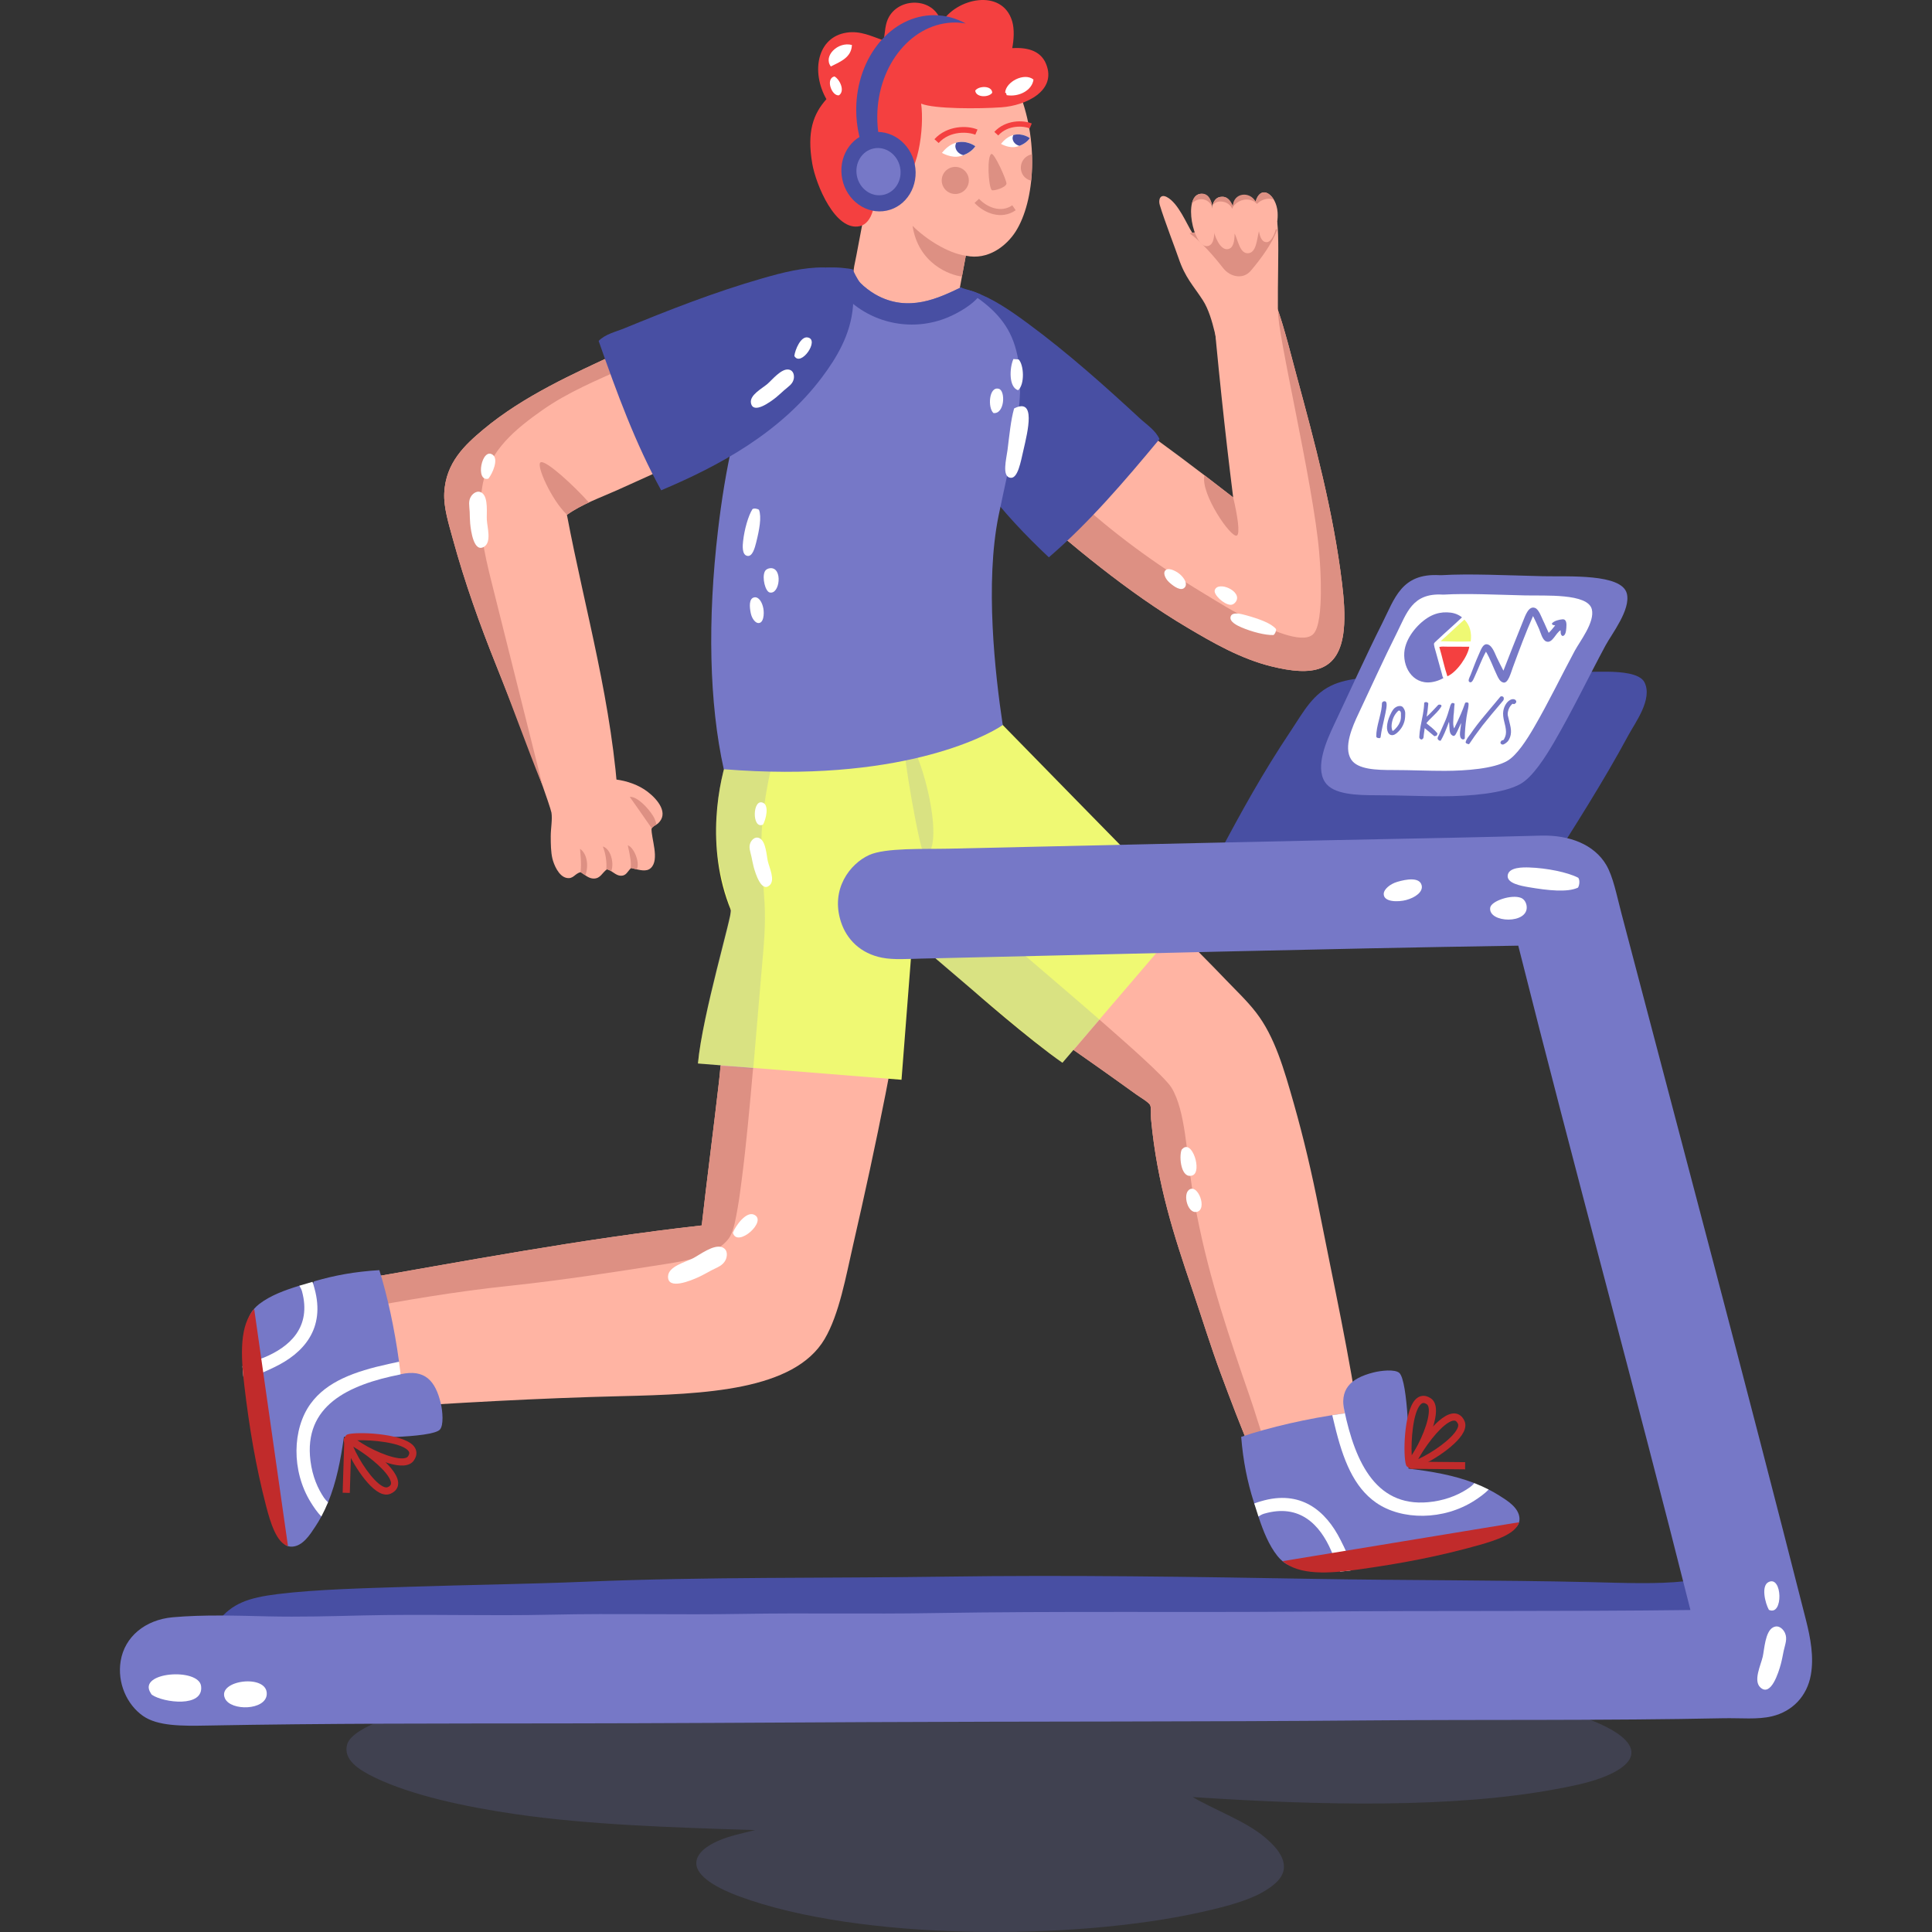 <?xml version="1.0" encoding="UTF-8"?>
<!-- Generator: Adobe Illustrator 25.2.3, SVG Export Plug-In . SVG Version: 6.00 Build 0)  -->
<svg xmlns="http://www.w3.org/2000/svg" xmlns:xlink="http://www.w3.org/1999/xlink" version="1.1" id="Capa_1" x="0px" y="0px" viewBox="0 0 512 512" style="enable-background:new 0 0 512 512;" xml:space="preserve" width="512" height="512">
<rect x="0" y="0" width="512" height="512" fill="#333333" stroke="none"/>
<g>
	<path style="opacity:0.2;fill-rule:evenodd;clip-rule:evenodd;fill:#7678C7;" d="M215.69,446.926   c-24.598-0.491-48.054-1.09-71.221,0.864c-10.139,0.852-20.366,2.446-30.03,4.529c-4.121,0.893-8.689,1.877-13.248,3.58   c-3.683,1.385-8.447,3.755-9.189,6.378c-1.148,4.06,3.128,6.759,7.247,8.751c9.802,4.758,24.065,7.804,37.343,9.736   c19.695,2.856,41.251,3.516,63.53,4.234c-3.29,0.823-6.756,1.499-9.817,2.849c-2.675,1.184-5.694,3.105-5.779,5.824   c-0.122,3.777,6.156,6.965,11.37,8.887c31.996,11.809,88.648,11.767,122.581,4.145c6.076-1.365,11.948-2.906,15.96-5.154   c2.562-1.443,5.512-3.513,5.798-6.327c0.336-3.337-2.699-6.353-5.079-8.349c-5.141-4.303-12.859-7.018-19.09-10.637   c34.531,2.3,69.208,2.899,96.046-2.059c3.994-0.736,8.391-1.565,12.488-3.102c3.639-1.373,7.596-3.605,7.745-6.428   c0.202-3.956-6.44-7.167-11.364-9.049c-5.687-2.175-11.632-3.789-17.329-5.24c-12.585-3.205-25.606-5.634-38.374-7.93   c-13.363-2.398-27.213-4.553-40.863-6.332c-14.292-1.87-28.783-3.106-44.335-4.116c-13.641-0.88-30.577-0.909-43.731-0.249   c-6.149,0.313-12.699,0.62-19.01,1.72c-5.225,0.913-12.883,2.908-13.07,6.093C204.039,443.498,212.055,445.196,215.69,446.926z"/>
	<g>
		<g>
			<g>
				<g>
					<g>
						<path style="fill-rule:evenodd;clip-rule:evenodd;fill:#FFB4A3;" d="M185.966,324.751        c-32.64,3.676-62.846,9.506-93.646,14.805c2.186,11.126,4.003,22.663,6.26,33.707c21.945-1.466,44.148-2.742,66.032-3.266        c22.203-0.528,45.846-1.48,53.924-15.146c3.897-6.597,5.656-16.694,7.571-25.033c6.079-26.48,11.575-53.076,15.707-81.06        c0,0,10.73,7.797,15.454,10.949c14.827,9.887,29.041,19.639,43.842,30.321c1.146,0.828,3.439,2.135,3.719,2.897        c0.32,0.853,0.102,2.348,0.218,3.688c1.613,17.306,6.158,31.041,10.935,45.132c2.608,7.681,4.857,15.057,7.523,22.229        c2.639,7.1,5.265,14.091,8.358,21.288c9.637-1.963,18.897-4.274,28.673-6.119c-2.924-20.126-7.149-39.144-10.979-58.614        c-1.893-9.608-4.092-18.969-6.674-28.048c-2.599-9.142-5.065-17.766-10.006-24.153c-2.368-3.075-5.328-5.858-8.065-8.718        c-8.02-8.387-16.831-16.906-25.296-24.739c-11.588-10.73-39.679-41.349-39.679-41.349s-62.184-4.185-62.597-3.972        c-0.369,0.185-3.106,7.359-4.017,9.861c-2.701,7.394,0.373,40.879,0.467,41.781c0.151,1.336-1.946,34.986-3.142,45.372        C189.01,299.918,187.308,312.816,185.966,324.751z"/>
						<g>
							<path style="fill:#DD9083;" d="M185.966,324.751c1.342-11.936,3.044-24.833,4.581-38.19c0.124-1.087,0.271-2.583,0.413-4.12         l8.624,0.562c-0.884,10.133-1.848,20.591-2.955,29.129c-0.329,2.564-0.68,5.415-1.155,8.066         c-0.489,2.719-0.929,5.489-1.942,7.372c-0.769,1.438-2.697,3.046-4.359,3.959c-3.097,1.702-7.683,2.653-12.388,3.391         c-14.258,2.233-27.313,4.303-42.029,5.862c-14.041,1.489-27.677,3.819-41.011,6.339c-0.462-2.533-0.938-5.058-1.426-7.565         C123.12,334.258,153.326,328.427,185.966,324.751z"/>
							<path style="fill:#DD9083;" d="M294.795,273.219c2.528,2.243,13.903,12.112,15.694,15.074         c3.679,6.081,3.959,17.456,5.394,26.351c3.044,18.978,7.993,33.957,13.436,50.021c1.195,3.528,2.493,7.023,3.946,11.775         c0.382,1.252,1.777,5.032,2.119,8.087c-1.173,0.249-2.351,0.494-3.524,0.734c-3.092-7.197-5.718-14.187-8.358-21.288         c-2.666-7.171-4.914-14.547-7.523-22.229c-4.777-14.091-9.322-27.826-10.935-45.132c-0.116-1.34,0.102-2.835-0.218-3.688         c-0.28-0.762-2.573-2.069-3.719-2.897c-5.594-4.033-11.104-7.943-16.596-11.775l6.865-8.037         C292.676,271.343,293.831,272.357,294.795,273.219z"/>
						</g>
					</g>
					<g>
						<path style="fill-rule:evenodd;clip-rule:evenodd;fill:#FFFFFF;" d="M313.346,304.479c2.573-2.671,5.292,6.025,2.702,6.998        c-3.035,1.141-3.657-4.822-2.928-6.725C313.168,304.632,313.257,304.573,313.346,304.479z"/>
						<path style="fill-rule:evenodd;clip-rule:evenodd;fill:#FFFFFF;" d="M315.075,315.331c2.364-1.861,5.061,5.337,1.995,5.85        C314.746,321.573,313.444,316.611,315.075,315.331z"/>
					</g>
					<g>
						<path style="fill-rule:evenodd;clip-rule:evenodd;fill:#FFFFFF;" d="M194.226,326.703c1.142,4.128,9.428-3.242,5.527-4.831        C197.714,321.041,194.964,324.757,194.226,326.703z"/>
						<path style="fill-rule:evenodd;clip-rule:evenodd;fill:#FFFFFF;" d="M192.285,333.91c0.4-0.811,0.778-2.695-0.915-3.373        c-2.208-0.89-5.985,2.041-7.705,2.916c-2.088,1.064-6.505,2.132-6.625,4.772c-0.169,3.766,6.127,1.134,8.256,0.139        c1.129-0.529,2.186-1.158,3.124-1.652C190.019,335.863,191.516,335.475,192.285,333.91z"/>
					</g>
				</g>
				<g>
					<g>
						<path style="fill:#EFF973;" d="M193.689,241.19c-6.883-16.86-3.168-34.387-0.467-41.781c0.911-2.502,3.648-9.676,4.017-9.861        c0.413-0.213,62.001-4.052,62.001-4.052s51.809,53.001,55.861,56.947l-33.547,39.196        c-9.038-6.297-23.883-19.338-23.883-19.338l-15.857-13.543l-2.902,37.392l-53.95-4.319        C186.166,268.715,194.146,242.305,193.689,241.19z"/>
						<g style="opacity:0.18;">
							<path style="fill:#7678C7;" d="M193.689,241.19c-0.093-0.902-0.609-2.018-0.92-3.059c-0.907-3.063-1.786-6.268-2.342-9.643         c-1.653-10.02,0.093-21.685,2.795-29.079c0.911-2.502,2.422-6.854,3.906-9.264c0.169-0.277-0.258-0.412,0.111-0.596         c0.413-0.213,1.435,0.025,1.631,0.047c2.968,0.327,6.074,0.407,9.238,0.471c-2.808,8.488-5.736,20.027-6.274,30.792         c-0.298,6.012,0.417,12.199,0.782,18.474c0.351,5.995-0.267,11.998-0.755,17.523c-0.698,7.98-1.444,17.216-2.253,26.462         l-14.645-1.485C186.166,268.715,193.818,242.388,193.689,241.19z"/>
							<path style="fill:#7678C7;" d="M241.818,248.76c2.457-14.945,2.106-12.77,3.368-18.419         c2.257,2.418,32.489,27.919,46.192,39.875l-9.824,11.423C272.517,275.337,241.951,248.856,241.818,248.76z"/>
							<path style="fill-rule:evenodd;clip-rule:evenodd;fill:#7678C7;" d="M245.137,226.783         c-1.182,0.405-6.198-28.877-5.585-30.597C243.094,194.269,251.269,224.657,245.137,226.783z"/>
						</g>
					</g>
					<g>
						<path style="fill-rule:evenodd;clip-rule:evenodd;fill:#FFFFFF;" d="M202.206,218.529c-3.044,1.396-2.804-7.267,0.107-5.73        C203.833,213.598,202.997,217.111,202.206,218.529z"/>
						<path style="fill-rule:evenodd;clip-rule:evenodd;fill:#FFFFFF;" d="M198.874,223.318c0.284-0.647,1.217-1.82,2.475-1.15        c1.644,0.874,1.795,4.605,2.137,6.074c0.413,1.785,1.995,4.961,0.48,6.362c-2.169,1.996-3.763-3.093-4.235-4.864        c-0.253-0.943-0.409-1.89-0.587-2.698C198.852,225.657,198.327,224.567,198.874,223.318z"/>
					</g>
				</g>
				<g>
					<path style="fill-rule:evenodd;clip-rule:evenodd;fill:#7678C7;" d="M373.268,389.199c6.169,0.741,12.049,1.75,17.46,3.843       c0.429,0.166,0.626,1.999,1.049,2.179c0.846,0.36,1.91-0.912,2.731-0.491c0.937,0.48,1.857,1.002,2.759,1.571       c2.124,1.337,5.181,3.166,5.408,5.984c0.031,0.396-0.006,0.771-0.104,1.129c-0.83,3.039-5.803,2.144-10.284,3.416       c-10.53,2.976-20.537,4.884-31.836,6.465c-8.24,1.155-16.091,4.202-20.568,0.441c-0.489-0.411-0.941-0.872-1.352-1.388       c-2.285-2.874-3.746-6.565-5.04-10.468c-0.202-0.609,1.533-1.635,1.337-2.252c-0.149-0.469-2.23-0.528-2.379-1       c-0.074-0.236-0.149-0.472-0.223-0.709c-1.666-5.291-2.773-10.613-3.301-17.137c7.394-2.512,17.484-4.868,27.446-6.235       c-1.542-6.312,1.426-9.243,7.554-10.816c2.102-0.539,5.723-0.913,6.887,0.092C373.166,365.857,373.588,385.21,373.268,389.199z       "/>
					<g>
						<path style="fill:#C12B2B;" d="M378.107,370.039c0.342,0.11,0.702,0.285,1.053,0.516c0.786,0.529,1.244,1.404,1.364,2.615        c0.453,4.452-3.981,13.1-6.345,15.451c-0.231,0.232-0.56,0.326-0.875,0.253c-0.316-0.068-0.573-0.296-0.68-0.598        c-0.822-2.272-0.653-14.105,2.466-17.378C375.934,370.009,377.009,369.707,378.107,370.039L378.107,370.039 M374.121,385.662        c2.208-3.276,4.816-9.322,4.519-12.303c-0.062-0.621-0.235-1.03-0.524-1.221c-0.204-0.134-0.395-0.229-0.569-0.282l0,0        c-0.302-0.096-0.64-0.117-1.088,0.35C374.437,374.333,373.895,381.852,374.121,385.662"/>
						<path style="fill:#C12B2B;" d="M386.171,374.691c0.831,0.261,1.484,0.886,1.924,1.865c0.391,0.862,0.311,1.847-0.227,2.939        c-1.986,4.014-10.317,8.982-13.578,9.728c-0.32,0.077-0.649-0.017-0.88-0.247c-0.222-0.229-0.324-0.561-0.262-0.88        c0.48-2.187,5.687-10.351,9.851-12.785C384.19,374.618,385.252,374.407,386.171,374.691L386.171,374.691 M375.841,386.676        c3.603-1.614,8.998-5.336,10.331-8.021c0.275-0.558,0.351-0.994,0.204-1.316c-0.213-0.46-0.471-0.743-0.755-0.834        c-0.387-0.119-0.964,0.034-1.662,0.44C381.057,378.645,377.449,383.754,375.841,386.676"/>
						<polygon style="fill:#C12B2B;" points="388.277,387.488 374.09,387.357 374.072,389.247 388.264,389.388       "/>
					</g>
					<path style="fill:#FFFFFF;" d="M364.684,398.225c6.767,4.714,17.902,4.76,26.171-0.621c1.066-0.696,2.551-1.698,3.652-2.874       c-1.231-0.63-2.493-1.186-3.781-1.684c-0.378,0.405-0.755,0.785-1.177,1.085c-2.359,1.682-5.576,3.195-9.686,3.801       c-14.943,2.217-20.688-10.147-23.647-24.339c-0.116-0.548-0.169-1.121-0.227-1.694c0.031,0.811,0.147,1.685,0.382,2.648       c-1.102,0.151-2.208,0.321-3.31,0.493c0.222,0.957,0.453,1.873,0.64,2.645C355.895,386.786,358.703,394.058,364.684,398.225z"/>
					<path style="fill:#FFFFFF;" d="M355.264,408.121c-3.901-7.781-10.557-13.408-21.083-10.276       c-0.555,0.164-1.186,0.343-1.791,0.59c0.365,1.156,0.724,2.312,1.102,3.446c0.484-0.288,0.969-0.582,1.48-0.732       c9.482-2.78,14.84,2.957,17.822,9.834c0.8,1.848,1.373,4.301,2.355,5.516c0.902-0.081,1.817-0.183,2.746-0.297       C358.436,414.211,356.175,409.931,355.264,408.121z"/>
					<path style="fill:#C12B2B;" d="M339.895,413.721c4.474,3.766,12.095,3.331,20.337,2.176       c11.299-1.581,21.306-3.489,31.836-6.465c4.483-1.27,9.66-2.986,10.491-6.022L339.895,413.721z"/>
				</g>
				<g>
					<path style="fill-rule:evenodd;clip-rule:evenodd;fill:#7678C7;" d="M91.151,380.764c-0.874,6.155-2.006,12.008-4.214,17.373       c-0.259,0.63-1.483,0.362-1.773,0.978c-0.297,0.631,0.338,2.145,0.005,2.761c-0.501,0.928-1.044,1.838-1.634,2.73       c-1.382,2.089-3.275,5.111-6.096,5.274c-0.397,0.022-0.773-0.023-1.129-0.13c-3.017-0.9-2.026-7.586-3.202-12.095       c-2.75-10.588-4.435-20.635-5.776-31.965c-0.978-8.267-3.845-14.448,0.012-18.84c0.421-0.479,0.89-0.919,1.413-1.317       c2.927-2.223,6.645-3.599,10.576-4.807c0.437-0.134,2.151,1.907,2.412,2.286c1.31,1.899,0.687-3.204,1.582-3.466       c5.323-1.553,10.664-2.549,17.2-2.943c2.09,6.624,4.012,15.378,5.221,24.262c0.073,0.536-1.166,1.467-1.098,2.004       c0.072,0.571,1.45,0.747,1.516,1.318c6.345-1.41,9.215,1.617,10.66,7.781c0.489,2.114,0.778,5.741-0.249,6.885       C114.496,381.161,95.132,381.165,91.151,380.764z"/>
					<g>
						<path style="fill:#C12B2B;" d="M110.204,386.012c-0.115,0.343-0.302,0.692-0.538,1.041c-0.542,0.772-1.426,1.216-2.644,1.315        c-4.461,0.349-13.006-4.27-15.312-6.684c-0.222-0.236-0.311-0.566-0.235-0.879c0.08-0.314,0.311-0.568,0.618-0.671        c2.284-0.769,14.116-0.351,17.32,2.839C110.284,383.844,110.564,384.919,110.204,386.012L110.204,386.012 M94.675,381.69        c3.226,2.274,9.215,5.021,12.201,4.789c0.618-0.055,1.035-0.216,1.231-0.505c0.138-0.2,0.24-0.389,0.293-0.556l0,0        c0.098-0.306,0.133-0.641-0.324-1.096C105.992,382.248,98.487,381.55,94.675,381.69"/>
						<path style="fill:#C12B2B;" d="M105.379,393.974c-0.276,0.825-0.915,1.463-1.902,1.884c-0.871,0.373-1.857,0.277-2.933-0.286        c-3.972-2.071-8.762-10.516-9.437-13.789c-0.071-0.313,0.035-0.643,0.271-0.872c0.227-0.224,0.56-0.314,0.884-0.24        c2.177,0.517,10.215,5.907,12.565,10.122C105.494,391.996,105.685,393.062,105.379,393.974L105.379,393.974 M93.622,383.386        c1.537,3.645,5.146,9.12,7.789,10.506c0.555,0.283,0.995,0.367,1.315,0.227c0.471-0.202,0.76-0.448,0.853-0.739        c0.129-0.381-0.013-0.955-0.404-1.669C101.535,388.776,96.51,385.058,93.622,383.386"/>
						
							<rect x="84.717" y="387.739" transform="matrix(0.031 -1 1 0.031 -299.559 468.281)" style="fill:#C12B2B;" width="14.19" height="1.896"/>
					</g>
					<path style="fill:#FFFFFF;" d="M85.873,396.931c-1.631-2.391-3.075-5.644-3.595-9.767       c-1.842-14.619,9.986-20.189,23.797-22.916l0.091-0.06c-0.129-1.109-0.276-2.215-0.422-3.321c-0.96,0.2-1.88,0.41-2.657,0.58       c-9.144,1.997-16.471,4.651-20.768,10.543c-4.861,6.66-5.15,17.791,0.058,26.174c0.671,1.081,1.644,2.587,2.795,3.713       c0.653-1.217,1.235-2.467,1.759-3.742C86.535,397.75,86.162,397.358,85.873,396.931z"/>
					<path style="fill:#FFFFFF;" d="M72.627,362.358c7.865-3.74,13.636-10.27,10.73-20.862c-0.151-0.559-0.315-1.191-0.551-1.797       c-1.164,0.339-2.328,0.675-3.474,1.025c0.28,0.489,0.564,0.978,0.702,1.49c2.577,9.539-3.275,14.78-10.215,17.61       c-1.862,0.759-4.328,1.28-5.568,2.233c0.062,0.902,0.147,1.823,0.236,2.751C66.473,365.399,70.796,363.226,72.627,362.358z"/>
					<path style="fill:#C12B2B;" d="M67.362,346.866c-3.861,4.392-3.595,12.018-2.617,20.287c1.342,11.33,3.026,21.377,5.776,31.965       c1.173,4.51,2.777,9.724,5.794,10.616L67.362,346.866z"/>
				</g>
			</g>
			<g>
				<g>
					<g>
						<g>
							<g>
								<g>
									<path style="fill:#FFB4A3;" d="M321.922,88.083c-0.715-2.947-1.639-6.153-3.15-8.506c-2.51-3.893-4.674-5.915-6.461-11.227           c-0.698-2.091-3.75-9.967-4.954-14.007c-0.418-1.372,0.062-3.054,1.862-2.126c3.075,1.597,5.31,7.287,6.727,9.439           c3.293-0.237,5.834,0.311,8.136,1.125c2.413,1.384,6.389-5.524,14.401-3.942c0.875,7.944-0.809,25.865,1.204,39.103           c0.764,5.006-10.926,1.621-16.347,0.469C322.912,94.779,322.646,91.032,321.922,88.083"/>
									<path style="fill:#DD9083;" d="M338.477,60.801c0,0-1.089,4.004-7.02,10.969c-1.969,2.314-5.394,1.737-7.327-0.738           c-2.351-3.016-5.687-6.9-8.882-9.215c0,0,5.812-1.206,12.406-1.391C333.976,60.251,334.923,60.166,338.477,60.801z"/>
								</g>
								<g>
									<g>
										<path style="fill-rule:evenodd;clip-rule:evenodd;fill:#FFB4A3;" d="M327.187,61.869c0.964,2.028,1.426,5.359,3.564,5.241            c2.182-0.118,2.31-3.555,2.879-5.84c0.227,1.18,0.618,2.86,1.991,2.908c1.804,0.074,3.168-4.447,2.955-7.867            c-0.28-4.657-4.412-7.733-5.839-2.873c-1.582-2.468-5.812-1.876-5.994,1.179c-1-1.458-1.529-2.73-3.39-2.425            c-4.474,0.74-1.809,14.093,1.871,13.845C326.898,65.922,327.165,63.872,327.187,61.869"/>
										<path style="fill:#DD9083;" d="M323.352,52.193c1.862-0.306,2.675,0.788,3.39,2.425c0.102-3.595,4.528-4.007,5.994-1.182            c0.173-0.57,0.373-1.021,0.609-1.388c0.027-0.041,0.053-0.092,0.094-0.132c0.089-0.126,0.178-0.233,0.271-0.334            c0.067-0.058,0.116-0.112,0.178-0.16c1.169-0.981,2.693-0.193,3.684,1.494c-0.538-0.19-1.089-0.291-1.648-0.23            c-1.182,0.125-2.084,0.635-2.817,1.352c-0.187-0.204-0.386-0.395-0.626-0.549c-1.72-1.089-3.972-0.639-5.323,0.814            c-0.293,0.307-0.489,0.661-0.617,1.041c-0.702-1.782-3.075-2.379-4.39-1.636c-0.351,0.202-0.622,0.445-0.827,0.712            C321.673,53.223,322.317,52.367,323.352,52.193z"/>
									</g>
									<g>
										<path style="fill-rule:evenodd;clip-rule:evenodd;fill:#FFB4A3;" d="M317.994,51.387c1.724-0.288,3.15,1.5,3.235,3.359            c-0.111,0.845,0.489,6.16,0.582,6.826c-0.071,1.827-0.422,3.55-1.951,3.66C316.181,65.483,313.506,52.123,317.994,51.387z            "/>
										<path style="fill:#DD9083;" d="M317.994,51.384c2.835-0.554,3.208,3.005,3.235,3.361            c-1.124-2.421-3.883-2.452-5.363-0.806C316.19,52.571,316.87,51.607,317.994,51.384z"/>
									</g>
								</g>
							</g>
							<g>
								<path style="fill-rule:evenodd;clip-rule:evenodd;fill:#FFB4A3;" d="M337.042,77.905          c-5.341-0.095-10.499,0.079-15.951-0.152c1.6,18.244,3.479,36.276,5.714,54.069c-18.244-14.231-38.479-28.958-59.886-41.679          c-0.724,8.009-1.911,16.844-3.159,26.006c-0.396,2.903-1.831,6.445-1.497,8.765c0.275,1.915,5.576,5.445,7.989,7.552          c13.85,12.065,28.272,24.298,44.468,33.888c6.669,3.953,14.05,8.226,22.208,10.24c10.726,2.646,17.995,1.702,19.173-9.61          c0.413-3.946,0.04-8.418-0.449-12.449c-2.306-18.95-7.282-37.439-12.014-54.887          C341.552,91.926,339.788,84.375,337.042,77.905z"/>
								<g>
									<path style="fill:#DD9083;" d="M327.796,141.916c-1.475,0.902-9.802-11.237-8.589-15.947           c2.568,1.957,5.105,3.909,7.598,5.853c-0.009-0.023-0.009-0.047-0.013-0.071           C327.929,136.516,328.689,141.371,327.796,141.916z"/>
									<path style="fill:#DD9083;" d="M355.65,154.535c0.489,4.031,0.862,8.503,0.449,12.449           c-1.178,11.311-8.447,12.256-19.173,9.61c-8.158-2.014-15.538-6.286-22.208-10.24           c-16.196-9.59-30.618-21.823-44.468-33.888c-2.413-2.107-7.714-5.637-7.989-7.552c-0.333-2.32,1.102-5.863,1.497-8.765           c0.151-1.1,0.293-2.192,0.444-3.277c6.785,6.422,13.325,12.691,20.332,18.942c10.735,9.58,20.91,17.266,34.555,25.494           c3.71,2.234,7.709,4.843,13.174,7.405c3.617,1.699,12.619,6.095,15.64,3.447c1.786-1.554,2.093-7.153,2.137-10.974           c0.049-4.16-0.2-7.859-0.453-10.903c-1.56-18.25-11.335-58.767-10.873-63.987c1.848,5.391,3.292,11.317,4.919,17.352           C348.368,117.096,353.345,135.586,355.65,154.535z"/>
								</g>
							</g>
						</g>
						<g>
							<path style="fill-rule:evenodd;clip-rule:evenodd;fill:#FFFFFF;" d="M338.166,166.713c-1.302-1.582-4.559-2.712-7.834-3.633         c-1.395-0.395-3.674-0.991-4.163,0.223c-0.591,1.455,1.884,2.546,2.768,2.933c2.813,1.223,6.447,2.135,8.527,2.054         C337.891,168.063,338.215,167.27,338.166,166.713z"/>
							<path style="fill-rule:evenodd;clip-rule:evenodd;fill:#FFFFFF;" d="M327.534,159.434c1.799-2.767-4.816-5.633-5.616-3.015         c-0.346,1.135,2.333,3.718,4.115,3.858C326.662,160.32,327.222,159.911,327.534,159.434z"/>
							<path style="fill-rule:evenodd;clip-rule:evenodd;fill:#FFFFFF;" d="M313.995,155.642c0.737-0.909-0.067-2.406-1.36-3.503         c-1.04-0.88-3.43-2.093-4.012-0.639c-0.267,0.642,0.218,1.924,1.271,2.865C311.129,155.468,313.044,156.813,313.995,155.642z         "/>
						</g>
					</g>
					<path style="fill-rule:evenodd;clip-rule:evenodd;fill:#484FA3;" d="M277.955,147.698       c10.668-9.177,20.057-20.166,29.321-31.325c-1.022-2.326-3.346-3.789-5.239-5.535c-9.162-8.457-18.937-17.24-29.717-25.182       c-4.505-3.32-9.095-6.504-14.289-8.37c-5.55-1.999-9.22,1.664-10.722,6.928c-2.088,7.339-0.644,14.564,1.129,20.553       C253.628,122.335,265.732,136.19,277.955,147.698z"/>
				</g>
				<g>
					<g>
						<g>
							<g>
								<path style="fill-rule:evenodd;clip-rule:evenodd;fill:#FFB4A3;" d="M163.186,206.57c-0.555-3.294-1.08-6.612-1.586-9.943          c-7.136,1.362-15.076-1.925-22.154-0.339c1.195,2.979,6.438,17.592,6.691,19.063c0.293,1.762-0.186,4.153-0.186,6.294          c0,2.045,0.04,4.195,0.431,5.85c0.369,1.56,1.648,4.768,3.803,5.171c1.791,0.344,2.115-1.171,3.692-1.53          c1.271,0.824,2.208,1.707,3.501,1.693c1.786-0.032,2.164-1.536,3.493-2.47c1.4,0.368,2.266,1.703,3.679,1.723          c1.417,0.018,1.728-1.125,2.697-2.056c2.271,0.549,4.044,1.123,5.239,0c2.377-2.234,0.067-7.846,0.178-10.442          c0.431-0.729,1.204-0.917,1.684-1.336c2.955-2.667,0.045-6.293-2.706-8.412C169.273,208.008,166.118,206.932,163.186,206.57          z"/>
								<g>
									<path style="fill:#DD9083;" d="M173.072,216.226c0.333,0.522,0.724,1.438,0.893,2.295           c-0.426,0.254-0.915,0.488-1.244,0.991c-1.866-2.718-5.825-8.328-5.825-8.328           C168.78,211.022,171.61,213.909,173.072,216.226z"/>
									<path style="fill:#DD9083;" d="M166.376,224.023c1.484,0.407,3.31,4.391,2.377,6.388c-0.493-0.118-1.008-0.247-1.542-0.378           c-0.035,0.031-0.062,0.068-0.098,0.104C167.345,228.907,167.074,227.157,166.376,224.023z"/>
									<path style="fill:#DD9083;" d="M161.986,230.879c-0.364-0.21-0.746-0.383-1.164-0.497           c-0.067,0.036-0.107,0.083-0.155,0.127c0.218-2.238-0.267-4.653-0.915-6.179           C161.79,224.896,162.83,228.596,161.986,230.879z"/>
									<path style="fill:#DD9083;" d="M155.143,231.985c-0.404-0.275-0.831-0.578-1.284-0.874c0.28-2.428-0.071-5.003-0.142-6.17           C155.534,226.194,156.072,229.26,155.143,231.985z"/>
								</g>
							</g>
							<g>
								<path style="fill-rule:evenodd;clip-rule:evenodd;fill:#FFB4A3;" d="M218.949,75.241c-0.209-0.084-0.249,0.055-0.293,0.209          c-19.23,4.417-37.306,9.967-54.617,17.982c-12.001,5.554-25.318,11.502-35.964,20.398          c-4.861,4.067-9.949,8.766-10.344,16.789c-0.191,3.88,1.164,8.121,2.288,12.245c3.159,11.57,7.202,22.793,11.348,33.128          c4.408,10.998,8.407,21.2,12.81,32.084c1.426,3.52,2.706,7.133,4.977,10.131c3.839-0.894,11.139-2.764,14.818-3.889          c-1.569-27.72-8.927-52.449-13.73-77.882c4.026-2.865,8.713-4.487,13.228-6.504c13.17-5.897,26.704-12.096,39.545-18.755          c2.488-8.538,6.483-16.506,9.793-24.1c1.133-2.607,2.053-5.381,3.368-7.667C217.038,77.904,218.358,77.005,218.949,75.241z"/>
								<g>
									<path style="fill:#DD9083;" d="M143.791,208.223c-4.408-10.885-8.016-21.233-12.423-32.231           c-4.146-10.335-8.189-21.558-11.348-33.128c-1.124-4.123-2.479-8.364-2.288-12.245c0.395-8.023,5.483-12.722,10.344-16.789           c10.646-8.896,23.963-14.844,35.964-20.398c13.525-6.262,27.526-11.009,42.171-14.895           c-0.511,0.294-1.009,0.547-1.351,0.738c-1.604,0.894-3.897,1.869-5.612,2.651c-11.943,5.46-22.532,10.543-33.844,15.605           c-7.198,3.217-15.001,6.436-21.772,11.226c-6.585,4.663-14.121,10.506-15.783,19.982           c-1.622,9.199,0.573,18.133,2.524,25.948C132.305,162.448,143.791,208.223,143.791,208.223z"/>
									<path style="fill:#DD9083;" d="M143.253,122.526c1.364-0.74,9.006,6.34,12.801,10.633           c-2.008,0.934-3.968,1.966-5.785,3.256C146.146,132.543,141.987,123.205,143.253,122.526z"/>
								</g>
							</g>
						</g>
					</g>
					<g>
						<path style="fill-rule:evenodd;clip-rule:evenodd;fill:#FFFFFF;" d="M129.43,126.844c-3.608,0.964-1.715-8.515,1.195-6.28        C132.149,121.728,130.568,125.433,129.43,126.844z"/>
						<path style="fill-rule:evenodd;clip-rule:evenodd;fill:#FFFFFF;" d="M124.871,131.486c0.431-0.661,1.68-1.771,2.937-0.801        c1.64,1.27,1.102,5.403,1.208,7.081c0.12,2.041,1.262,5.831-0.671,7.086c-2.755,1.787-3.555-4.107-3.746-6.145        c-0.098-1.085-0.093-2.154-0.129-3.078C124.396,134.052,124.027,132.752,124.871,131.486z"/>
					</g>
				</g>
				<g>
					<g>
						<g>
							<path style="fill-rule:evenodd;clip-rule:evenodd;fill:#FFB4A3;" d="M255.952,67.765l-2.035,10.954         c-6.625,7.49-20.208,5.19-25.433-0.687c-3.399-3.821-2.337-6.106-1.52-10.414c1.107-5.829,2.182-11.82,3.457-17.415         c-1.991-0.492-4.914-2.518-5.763-5.656c-0.635-2.385,0.582-5.19,3.141-5.562c-1.444-12.121,1.866-22.26,13.845-26.375         c11.29-3.879,23.567,0.413,28.006,10.772c5.821,13.579,4.634,29.94-0.498,37.987         C266.789,65.079,261.906,69.052,255.952,67.765"/>
							<g>
								<path style="fill-rule:evenodd;clip-rule:evenodd;fill:#DD9083;" d="M241.836,59.84c3.528,3.552,9.429,7.283,14.116,7.925          l-1.026,5.52C251.811,72.936,243.369,69.936,241.836,59.84"/>
								<g>
									<g>
										<path style="fill-rule:evenodd;clip-rule:evenodd;fill:#FFFFFF;" d="M249.625,40.515c4.23-5.274,8.842-1.771,8.842-1.771            s-1.031,1.904-4.097,2.663C252.087,41.971,249.625,40.515,249.625,40.515"/>
										<path style="fill-rule:evenodd;clip-rule:evenodd;fill:#484FA3;" d="M258.467,38.745c0,0-2.231-1.714-5.07-0.936            c-0.062,0.231-0.227,0.689-0.222,0.944c0.044,1.134,0.92,2.065,2.11,2.369C257.641,40.256,258.467,38.745,258.467,38.745"/>
									</g>
									<g>
										<path style="fill-rule:evenodd;clip-rule:evenodd;fill:#FFFFFF;" d="M265.27,38.123c3.648-4.541,7.634-1.528,7.634-1.528            s-0.884,1.641-3.532,2.297C267.398,39.385,265.27,38.123,265.27,38.123"/>
										<path style="fill-rule:evenodd;clip-rule:evenodd;fill:#484FA3;" d="M272.903,36.595c0,0-1.924-1.479-4.372-0.807            c-0.053,0.198-0.195,0.598-0.191,0.811c0.027,0.979,0.795,1.789,1.818,2.051            C272.188,37.898,272.903,36.595,272.903,36.595"/>
									</g>
									<path style="fill:#DD9083;" d="M256.059,45.704c1.173,1.597,0.822,3.851-0.791,5.024c-1.6,1.156-3.839,0.811-5.012-0.797           c-1.169-1.599-0.818-3.851,0.786-5.014C252.651,43.751,254.89,44.096,256.059,45.704"/>
									<path style="fill:#DD9083;" d="M271.215,46.548c-1.16-1.605-0.809-3.847,0.8-5.027c0.48-0.345,0.92-0.538,1.462-0.612           c0.085,2.402,0.018,4.741-0.218,6.974C272.463,47.691,271.735,47.257,271.215,46.548z"/>
									<path style="fill-rule:evenodd;clip-rule:evenodd;fill:#F44040;" d="M247.635,36.89l1.111,1.006           c3.106-3.405,7.967-2.926,9.713-2.195l0.591-1.373C256.317,33.176,250.985,33.221,247.635,36.89z"/>
									<path style="fill-rule:evenodd;clip-rule:evenodd;fill:#F44040;" d="M263.506,34.952l1.031,0.944           c2.67-2.921,6.851-2.511,8.34-1.876l0.551-1.292C271.064,31.74,266.43,31.771,263.506,34.952z"/>
									<g>
										<path style="fill-rule:evenodd;clip-rule:evenodd;fill:#DD9083;" d="M262.742,40.797c0.804-0.273,4.07,7.042,3.981,7.876            c-0.12,1.054-3.59,2.061-3.91,1.688C261.889,49.303,261.529,41.21,262.742,40.797"/>
										<path style="fill:#DD9083;" d="M269.167,55.72c-3.768,2.621-8.296,0.825-10.899-1.936l1.177-1.099            c2.142,2.278,5.816,3.791,8.824,1.725L269.167,55.72z"/>
									</g>
								</g>
							</g>
						</g>
						<g>
							<g>
								<path style="fill-rule:evenodd;clip-rule:evenodd;fill:#F44040;" d="M234.189,10.726c-3.288-1.136-6.163-2.625-9.784-2.086          c-7.82,1.154-9.544,10.337-5.398,17.642c-3.466,3.9-5.225,8.562-3.741,17.136c0.977,5.574,6.136,18.02,12.619,16.511          c3.368-0.783,4.412-6.277,3.746-10.294c-0.262-1.576-2.586-2.403-3.235-5.265c-0.751-3.272-0.058-8.013,4.71-7.198          c4.314,0.743-0.791,13.695,5.057,11.69c5.19-1.778,6.843-15.123,5.945-21.399c3.43,1.447,15.387,1.389,21.292,0.975          c6.478-0.451,14.698-4.372,11.837-11.455c-1.271-3.144-4.292-4.516-8.98-4.222c0.422-2.179,0.618-5.027-0.035-7.181          c-2.679-8.788-14.916-6.106-18.755,0.528c-1.546-6.646-10.739-7.093-13.854-1.677          C234.536,6.303,234.589,8.285,234.189,10.726z"/>
								<g>
									<path style="fill-rule:evenodd;clip-rule:evenodd;fill:#FFFFFF;" d="M220.184,17.617c2.59-1.306,5.443-2.393,5.585-5.695           C222.09,10.93,218.078,14.852,220.184,17.617z"/>
									<path style="fill-rule:evenodd;clip-rule:evenodd;fill:#FFFFFF;" d="M221.135,20.256c-2.422,0.534-0.764,5.24,1.191,5.008           C224.05,24.098,222.503,20.973,221.135,20.256z"/>
									<path style="fill-rule:evenodd;clip-rule:evenodd;fill:#FFFFFF;" d="M266.372,24.576c0.333-0.024,0.307,0.388,0.409,0.645           c3.261,0.548,6.754-1.29,7.105-4.139C271.442,19.108,266.496,21.704,266.372,24.576z"/>
									<path style="fill-rule:evenodd;clip-rule:evenodd;fill:#FFFFFF;" d="M258.449,24.009c0.164,1.882,3.608,1.877,4.505,0.57           C262.884,22.591,259.329,22.723,258.449,24.009z"/>
								</g>
							</g>
							<g>
								<path style="fill-rule:evenodd;clip-rule:evenodd;fill:#484FA3;" d="M233.149,41.825c0.471,0.002,0.924,0.046,1.382,0.077          c-1.333-3.351-2.075-7.116-2.044-11.099c0.115-13.81,9.406-24.929,20.75-24.835c0.911,0.008,1.808,0.112,2.688,0.26          c-2.524-1.381-5.319-2.176-8.269-2.201c-11.344-0.094-20.635,11.026-20.75,24.832c-0.04,4.847,1.062,9.367,2.99,13.21          C230.959,41.914,232.047,41.815,233.149,41.825z"/>
								<g>
									<path style="fill-rule:evenodd;clip-rule:evenodd;fill:#484FA3;" d="M242.418,43.509           c1.178,5.711-2.168,11.228-7.469,12.323c-5.305,1.096-10.562-2.645-11.739-8.354c-1.182-5.712,2.164-11.229,7.465-12.325           C235.98,34.057,241.236,37.797,242.418,43.509z"/>
									<path style="fill-rule:evenodd;clip-rule:evenodd;fill:#7678C7;" d="M238.526,44.313c0.697,3.396-1.284,6.678-4.443,7.33           c-3.155,0.652-6.283-1.573-6.985-4.97c-0.697-3.397,1.284-6.68,4.443-7.331C234.696,38.69,237.824,40.916,238.526,44.313z"/>
								</g>
							</g>
						</g>
					</g>
					<g>
						<g>
							<path style="fill-rule:evenodd;clip-rule:evenodd;fill:#7678C7;" d="M254.61,76.186c-5.523,2.611-13.881,6.923-22.727,1.783         c-1.337-0.778-2.879-1.954-3.866-2.98c-1.004-1.034-1.408-2.69-2.826-3.061c-22.216,5.912-31.201,36.94-34.906,68.518         c-2.808,23.839-2.364,45.889,1.524,63.402c45.815,3.689,69.342-8.531,73.927-11.706c-2.048-13.6-4.732-37.641-1.102-55.484         c3.488-17.151,8.798-35.047,3.457-47.345C265.661,83.728,260.853,79.665,254.61,76.186z"/>
						</g>
						<path style="fill:#484FA3;" d="M251.194,84.103c-8.998,3.763-19.444,1.864-26.5-4.785c-1.964-1.853-5.021-5.174-5.834-8.384        c2.608-0.215,5.843,0.139,7.127,0.453c0.129,0.36,1.288,2.838,2.031,3.601c0.986,1.026,2.528,2.203,3.866,2.98        c8.847,5.14,17.204,0.828,22.727-1.783c0.342,0.185,2.559,0.789,3.421,1.1c0.6,0.217,1.191,0.452,1.773,0.7        C258.045,80.728,253.62,83.089,251.194,84.103z"/>
						<g>
							<g>
								<path style="fill-rule:evenodd;clip-rule:evenodd;fill:#FFFFFF;" d="M269.944,95.251c1.408,1.423,1.675,6.626-0.138,8.164          c-2.488-0.786-2.306-5.833-1.249-8.267C269.02,95.183,269.486,95.216,269.944,95.251z"/>
								<path style="fill-rule:evenodd;clip-rule:evenodd;fill:#FFFFFF;" d="M263.288,109.468c-1.573-1.35-1.231-7.167,1.409-6.433          C266.523,103.542,266.261,109.767,263.288,109.468z"/>
								<path style="fill-rule:evenodd;clip-rule:evenodd;fill:#FFFFFF;" d="M268.749,108.241c5.883-2.968,3.626,6.034,2.448,11.159          c-0.684,2.936-1.44,7.36-3.341,7.226c-2.466-0.173-1.138-5.111-0.862-7.305          C267.518,115.175,267.865,111.372,268.749,108.241z"/>
							</g>
							<g>
								<path style="fill-rule:evenodd;clip-rule:evenodd;fill:#484FA3;" d="M175.218,129.932          c-6.803-12.318-11.774-25.891-16.569-39.58c1.769-1.822,4.457-2.386,6.843-3.362c11.53-4.734,23.754-9.562,36.626-13.251          c5.381-1.544,10.788-2.927,16.311-2.867c5.901,0.061,8.056,4.773,7.629,10.23c-0.591,7.608-4.465,13.875-8.215,18.873          C206.858,114.632,190.689,123.407,175.218,129.932z"/>
								<g>
									<path style="fill-rule:evenodd;clip-rule:evenodd;fill:#FFFFFF;" d="M210.507,94.328c1.706,3.075,6.896-4.397,3.479-4.912           C212.199,89.145,210.724,92.635,210.507,94.328z"/>
									<path style="fill-rule:evenodd;clip-rule:evenodd;fill:#FFFFFF;" d="M210.346,100.45c0.16-0.726,0.102-2.299-1.382-2.515           c-1.928-0.284-4.385,2.777-5.581,3.808c-1.462,1.249-4.781,2.949-4.368,5.079c0.591,3.036,5.101-0.274,6.611-1.476           c0.795-0.64,1.52-1.344,2.168-1.917C208.911,102.443,210.031,101.846,210.346,100.45z"/>
								</g>
							</g>
							<g>
								<path style="fill-rule:evenodd;clip-rule:evenodd;fill:#FFFFFF;" d="M201.14,135.101c0.738,1.931,0.089,5.36-0.751,8.684          c-0.356,1.425-0.973,3.72-2.284,3.541c-1.573-0.209-1.288-2.928-1.178-3.898c0.333-3.079,1.364-6.726,2.484-8.508          C199.82,134.655,200.682,134.778,201.14,135.101z"/>
								<path style="fill-rule:evenodd;clip-rule:evenodd;fill:#FFFFFF;" d="M204.166,150.572c3.328-0.191,2.515,7.054-0.182,6.443          c-1.173-0.266-2.084-3.918-1.311-5.546C202.953,150.888,203.588,150.606,204.166,150.572z"/>
								<path style="fill-rule:evenodd;clip-rule:evenodd;fill:#FFFFFF;" d="M199.914,158.305c1.169-0.189,2.075,1.266,2.386,2.953          c0.254,1.356,0.111,4.063-1.453,3.844c-0.698-0.091-1.582-1.164-1.875-2.559          C198.621,160.907,198.412,158.553,199.914,158.305z"/>
							</g>
						</g>
					</g>
				</g>
			</g>
		</g>
		<g>
			<g>
				<path style="fill-rule:evenodd;clip-rule:evenodd;fill:#484FA3;" d="M410.129,230.351c-29.174-1.084-58.345-2.167-87.524-3.25      c6.554-12.361,12.01-22.237,19.515-33.48c3.346-5.01,5.869-10.034,11.579-12.329c4.661-1.872,10.895-1.899,16.76-2.092      c14.889-0.488,30.45-0.638,45.579-1.021c3.372-0.086,7.131-0.208,10.068-0.169c3.315,0.044,8.469,0.375,9.695,2.803      c2.257,4.468-2.506,10.755-4.226,13.96C424.957,207.083,416.919,219.621,410.129,230.351z"/>
				<g>
					<g>
						<path style="fill-rule:evenodd;clip-rule:evenodd;fill:#7678C7;" d="M382.03,152.427c7.429-0.438,16.809,0.032,26.855,0.272        c6.674,0.16,20.91-0.761,22.247,4.613c1.062,4.274-3.977,10.625-5.701,13.834c-4.483,8.344-8.696,17.14-13.561,25.499        c-2.333,4.008-5.687,9.288-8.953,11.121c-4.514,2.54-13.432,3.236-20.617,3.256c-5.59,0.017-11.197-0.271-17.355-0.271        c-5.336,0-11.686-0.152-13.837-3.526c-2.608-4.081,0.418-10.924,2.444-15.193c4.297-9.081,8.362-18.137,12.743-26.856        c3.301-6.564,5.101-13.328,15.192-12.75C381.666,152.439,381.857,152.439,382.03,152.427z"/>
						<path style="fill-rule:evenodd;clip-rule:evenodd;fill:#FFFFFF;" d="M382.71,157.573c5.918-0.349,13.401,0.024,21.408,0.217        c5.319,0.129,16.671-0.606,17.733,3.677c0.849,3.408-3.164,8.469-4.541,11.028c-3.573,6.652-6.932,13.662-10.815,20.327        c-1.857,3.195-4.532,7.403-7.131,8.866c-3.599,2.025-10.708,2.578-16.436,2.595c-4.457,0.013-8.927-0.215-13.841-0.215        c-4.248,0-9.309-0.122-11.028-2.812c-2.07-3.253,0.338-8.708,1.951-12.11c3.426-7.239,6.669-14.457,10.162-21.407        c2.63-5.235,4.061-10.625,12.108-10.165C382.417,157.582,382.572,157.582,382.71,157.573z"/>
					</g>
					<g>
						<path style="fill-rule:evenodd;clip-rule:evenodd;fill:#7678C7;" d="M414.084,168.55c-0.609-0.34-0.467-0.963-0.507-1.518        c-1.311,0.681-2.182,3.606-3.826,2.958c-1.018-0.4-1.449-2.333-1.888-3.341c-0.578-1.306-1.115-2.475-1.591-3.389        c-1.911,4.304-3.626,8.922-5.372,13.669c-0.511,1.389-1.217,4.156-2.435,3.957c-0.946-0.155-1.408-1.226-1.724-1.885        c-1.044-2.152-1.755-4.316-2.941-6.302c-1.142,2.024-1.88,4.18-3.013,6.64c-0.355,0.775-0.738,1.79-1.368,1.402        c-0.52-0.319,0.062-1.3,0.302-1.887c0.595-1.47,1.284-3.447,2.124-5.294c0.667-1.475,1.16-3.087,2.373-2.79        c1.288,0.318,1.991,2.555,2.413,3.397c0.631,1.254,1.093,2.264,1.791,3.568c1.457-3.794,3.497-8.871,5.163-13.024        c0.622-1.542,1.533-4.326,3.279-3.575c0.955,0.412,1.657,2.45,2.035,3.226c0.613,1.244,0.986,2.259,1.52,3.354        c0.604-0.572,1.164-1.271,1.724-1.977c-0.147-0.061-0.844-0.013-0.884-0.492c0.573-0.747,1.986-1.057,2.813-1.119        c1.102-0.084,1.107,1.212,1.022,2.211C415.026,167.096,414.95,168.478,414.084,168.55z"/>
						<g>
							<path style="fill-rule:evenodd;clip-rule:evenodd;fill:#EFF973;" d="M389.757,169.985c-2.666,0.072-5.323,0.038-7.98-0.055         c2.097-1.816,4.208-3.915,6.309-5.733C389.646,165.841,390.041,167.817,389.757,169.985z"/>
							<path style="fill-rule:evenodd;clip-rule:evenodd;fill:#F44040;" d="M383.572,179.224c-0.858-2.548-1.364-5.198-2.142-7.769         c0.675-0.173,1.311-0.081,1.959-0.086c1.933-0.01,4.017,0.031,5.985,0.021C389.002,173.877,386.105,178.125,383.572,179.224z         "/>
							<path style="fill-rule:evenodd;clip-rule:evenodd;fill:#7678C7;" d="M387.442,163.605c-2.062,1.965-4.261,3.859-6.483,5.954         c-0.329,0.309-0.835,0.766-0.906,0.907c-0.169,0.342,0.36,1.962,0.462,2.33c0.524,1.97,1.062,3.769,1.586,5.725         c0.12,0.448,0.195,0.979,0.418,1.135c0.035,0.047-0.022,0.073-0.044,0.055c-1.222,0.732-2.888,1.169-4.155,1.143         c-4.781-0.099-7.029-5.35-5.905-9.461c0.977-3.598,4.243-6.96,6.976-8.259c1.404-0.665,2.71-0.889,4.066-0.855         C384.794,162.311,386.176,162.589,387.442,163.605z"/>
						</g>
						<g>
							<path style="fill:#7678C7;" d="M367.394,187.711c-0.115,0.743-0.333,1.791-0.644,3.146c-0.338,1.471-0.56,2.519-0.671,3.145         c-0.08,0.434-0.142,0.843-0.187,1.224c-0.036,0.265-0.142,0.396-0.324,0.392c-0.56-0.015-0.835-0.164-0.84-0.453         c-0.009-0.618,0.053-1.313,0.195-2.086c0.093-0.541,0.284-1.36,0.56-2.453c0.28-1.095,0.462-1.906,0.56-2.437         c0.12-0.679,0.182-1.295,0.191-1.847c0.004-0.074,0.044-0.158,0.12-0.252c0.076-0.094,0.156-0.156,0.231-0.188         c0.404-0.139,0.666-0.057,0.795,0.245C367.501,186.447,367.505,186.97,367.394,187.711z"/>
							<path style="fill:#7678C7;" d="M372.37,190.008c-0.009,0.213-0.035,0.425-0.071,0.637c-0.213,1.186-0.751,2.239-1.626,3.152         c-0.693,0.739-1.315,1.078-1.858,1.023c-0.422-0.042-0.742-0.274-0.96-0.694c-0.302-0.604-0.373-1.382-0.2-2.337         c0.16-0.901,0.498-1.854,1.017-2.865c0.333-0.64,0.649-1.079,0.951-1.316c0.449-0.351,0.915-0.521,1.395-0.508         c0.337,0.009,0.604,0.126,0.791,0.354c0.231,0.293,0.395,0.591,0.484,0.891c0.085,0.257,0.12,0.531,0.107,0.818         C372.397,189.449,372.384,189.731,372.37,190.008z M371.264,189.828c-0.009-0.261-0.009-0.519,0-0.774         c-0.013-0.288-0.093-0.498-0.244-0.629c-0.116-0.088-0.204-0.133-0.267-0.133c-0.071-0.002-0.169,0.054-0.289,0.167         c-0.844,0.82-1.382,1.865-1.604,3.137c-0.133,0.754-0.098,1.41,0.111,1.967c0.031,0.087,0.08,0.131,0.142,0.132         c0.084,0.002,0.271-0.142,0.56-0.433c0.862-0.862,1.369-1.744,1.533-2.645C371.251,190.353,371.273,190.088,371.264,189.828z         "/>
							<path style="fill:#7678C7;" d="M380.875,194.278c0.044,0.056,0.058,0.128,0.04,0.225c-0.009,0.063-0.071,0.22-0.195,0.473         c-0.031-0.01-0.067-0.017-0.089-0.018c-0.058-0.002-0.129,0.023-0.227,0.074c-0.098,0.052-0.169,0.076-0.214,0.074         c-0.044-0.001-0.093-0.022-0.142-0.068c-0.529-0.461-1.36-1.152-2.488-2.074c-0.04,0.393-0.116,0.956-0.231,1.686         c-0.018,0.084-0.027,0.213-0.04,0.381c-0.009,0.172-0.027,0.293-0.04,0.368c-0.045,0.254-0.169,0.428-0.382,0.517         c-0.062,0.041-0.142,0.061-0.244,0.057c-0.107-0.001-0.169-0.042-0.182-0.117c-0.222-0.1-0.324-0.29-0.311-0.566         c0.027-0.764,0.129-1.662,0.311-2.691c0.071-0.369,0.178-0.924,0.329-1.66c0.147-0.738,0.254-1.29,0.324-1.661         c0.2-1.124,0.311-2.102,0.329-2.929c0.005-0.129,0.085-0.212,0.236-0.251c0.115-0.019,0.231-0.036,0.355-0.053         c0.111,0.046,0.227,0.099,0.342,0.16c0.116,0.061,0.169,0.155,0.156,0.283c-0.12,1.445-0.267,2.59-0.436,3.438         c0.444-0.382,0.964-0.891,1.564-1.524c0.511-0.532,1.008-1.069,1.511-1.608c0.12-0.05,0.244-0.074,0.369-0.071         c0.36,0.01,0.52,0.158,0.484,0.444c-0.369,0.651-1.013,1.418-1.919,2.299c-1.066,1.027-1.76,1.759-2.084,2.199         c0.498,0.404,0.991,0.811,1.497,1.217C380.053,193.368,380.515,193.832,380.875,194.278z"/>
							<path style="fill:#7678C7;" d="M388.184,195.611c-0.004,0.212-0.155,0.326-0.462,0.34c-0.2,0.005-0.391-0.1-0.56-0.317         c-0.138-0.186-0.227-0.481-0.258-0.885c-0.022-0.373,0.018-0.899,0.12-1.579c0.12-0.762,0.178-1.289,0.182-1.575         c-0.204,0.472-0.524,1.179-0.964,2.114c-0.258,0.515-0.413,0.811-0.462,0.883c-0.204,0.326-0.418,0.47-0.626,0.432         c-0.418-0.129-0.702-0.423-0.858-0.884c-0.107-0.301-0.164-0.777-0.187-1.426c-0.022-0.713-0.058-1.194-0.111-1.44         c-0.791,2.205-1.506,3.848-2.151,4.929c-0.089,0.158-0.28,0.141-0.569-0.048c-0.236-0.155-0.329-0.369-0.284-0.645         c0.022-0.094,0.178-0.432,0.471-1.01c0.129-0.252,0.667-1.468,1.613-3.649c0.329-0.757,0.769-2.093,1.324-4.006         c0.018-0.021,0.084-0.13,0.195-0.33c0.071-0.148,0.164-0.22,0.284-0.215c0.311,0.005,0.516,0.082,0.604,0.222         c-0.053,0.308-0.098,0.803-0.133,1.489c-0.035,0.686-0.084,1.203-0.147,1.552c-0.022,0.595-0.053,1.197-0.089,1.802         c-0.018,0.681,0.062,1.242,0.249,1.683c1.382-2.807,2.337-5.027,2.87-6.665c0.067-0.169,0.218-0.25,0.453-0.244         c0.338,0.01,0.506,0.141,0.506,0.396c0,0.383-0.049,0.823-0.142,1.322c-0.027,0.158-0.093,0.504-0.209,1.031         c-0.089,0.447-0.151,0.807-0.191,1.081C388.335,192.209,388.18,194.088,388.184,195.611z"/>
							<path style="fill:#7678C7;" d="M398.524,185.206c-0.018,0.201-0.08,0.359-0.182,0.473c-2.164,2.521-3.986,4.716-5.465,6.585         c-0.453,0.628-1.124,1.535-2.026,2.727c-0.302,0.462-0.778,1.156-1.431,2.087c-0.071,0.094-0.156,0.14-0.249,0.139         c-0.049-0.002-0.129-0.025-0.222-0.07c-0.098-0.045-0.164-0.074-0.196-0.085c-0.102-0.014-0.187-0.068-0.262-0.166         c-0.076-0.099-0.102-0.189-0.076-0.274c0.089-0.349,0.276-0.726,0.555-1.134c0.267-0.344,0.529-0.695,0.782-1.051         c0.929-1.392,2.204-3.058,3.835-4.998c1.329-1.594,2.657-3.185,3.986-4.769c0.084-0.104,0.191-0.154,0.329-0.151         C398.355,184.529,398.564,184.759,398.524,185.206z"/>
							<path style="fill:#7678C7;" d="M401.825,186.022c-0.035,0.212-0.2,0.396-0.493,0.547c-0.08,0.04-0.16,0.043-0.235,0.01         c-0.12-0.047-0.187-0.068-0.195-0.068c-0.053-0.002-0.115,0.028-0.182,0.09c-0.595,0.559-0.964,1.253-1.111,2.079         c-0.058,0.308-0.067,0.594-0.031,0.863c0.018,0.118,0.218,0.948,0.6,2.489c0.258,1.029,0.32,1.896,0.191,2.607         c-0.102,0.584-0.324,1.142-0.667,1.675c-0.115,0.179-0.36,0.407-0.742,0.684c-0.302,0.217-0.56,0.322-0.768,0.316         c-0.08-0.002-0.156-0.019-0.227-0.052c-0.249-0.146-0.355-0.324-0.32-0.537c0.027-0.126,0.12-0.278,0.289-0.455         c0.053-0.051,0.142-0.081,0.28-0.088c0.138-0.008,0.24-0.07,0.311-0.184c0.271-0.46,0.453-0.935,0.538-1.423         c0.124-0.689,0.009-1.695-0.347-3.019c-0.355-1.323-0.462-2.376-0.32-3.161c0.115-0.648,0.324-1.221,0.635-1.725         c0.351-0.574,0.778-0.986,1.28-1.229c0.231-0.111,0.444-0.163,0.644-0.159c0.382,0.01,0.653,0.139,0.795,0.386         C401.821,185.789,401.847,185.907,401.825,186.022z"/>
						</g>
					</g>
				</g>
			</g>
			<g>
				<g>
					<path style="fill-rule:evenodd;clip-rule:evenodd;fill:#484FA3;" d="M55.13,436.134c-0.471-2.705,1.346-4.906,2.59-6.454       c3.795-4.721,7.909-6.247,15.902-7.234c10.295-1.272,23.309-1.555,34.507-1.924c16.471-0.542,31.53-0.709,47.245-1.361       c31.849-1.323,63.681-0.88,95.539-1.342c31.854-0.462,65.729,0.047,97.401,0.6c23.936,0.42,48.663,0.298,73.514,0.869       c8.211,0.189,17.373,0.579,24.7-0.25c3.421-0.385,4.177,2.407,5.852,5.02c2.493,3.878,5.976,8.845-1.573,9.461       c-5.176,0.421-13.179,0.137-18.453,0.121c-42.304-0.13-82.365-0.04-123.758,0.967c-16.444,0.4-32.689,1.237-48.334,1.607       c-57.527,1.361-115.112,0.62-175.269-0.754c-8.291-0.189-16.627-1.274-24.394-1.101c-1.146,0.026-2.684-0.187-3.275,0.74       C57.014,435.846,56.227,437.08,55.13,436.134z"/>
					<path style="fill-rule:evenodd;clip-rule:evenodd;fill:#7678C7;" d="M447.982,426.671       c-14.632-58.181-30.819-117.167-45.628-176.061c-52.524,0.815-105.403,2.242-158.274,3.432       c-3.515,0.079-7.229,0.363-10.304-0.236c-5.718-1.113-9.389-4.828-10.908-9.475c-2.852-8.729,2.422-15.446,7.46-17.738       c4.314-1.962,14.498-1.535,21.203-1.686c45.152-1.016,89.03-2.046,133.836-2.907c7.607-0.146,15.854-0.381,23.078-0.557       c7.545-0.184,14.023,2.391,17.191,7.719c1.857,3.121,2.773,7.995,4.048,12.845c16.574,63.068,32.827,124.02,48.898,187.261       c1.231,4.841,2.168,9.885,1.293,14.682c-1.004,5.517-4.821,9.59-10.29,10.89c-3.906,0.926-8.193,0.413-13.037,0.515       c-30.383,0.64-63.574,0.314-93.624,0.572c-45.437,0.387-88.688,0.236-134.054,0.459c-26.517,0.132-52.99,0.302-80.326,0.333       c-30.196,0.034-62.441-0.03-93.629,0.571c-6.749,0.131-13.165,0.158-17.031-2.56c-4.27-2.997-6.843-8.753-5.914-14.516       c1.044-6.453,6.496-10.972,13.837-11.623c8.149-0.723,16.858-0.429,25.238-0.237c8.287,0.189,16.645-0.04,24.971-0.243       c16.6-0.402,33.484,0.169,50.204-0.207c16.778-0.379,33.702,0.084,50.471-0.203c16.885-0.288,33.64,0.076,50.204-0.208       c33.591-0.573,67.289-0.128,100.676-0.41C381.244,426.801,414.702,427.088,447.982,426.671z"/>
				</g>
				<g>
					<g>
						<path style="fill-rule:evenodd;clip-rule:evenodd;fill:#FFFFFF;" d="M39.925,448.664c-3.608-5.61,12.73-6.769,13.365-1.839        c0.738,5.787-9.953,4.408-12.979,2.343C40.12,449.039,40.054,448.86,39.925,448.664z"/>
						<path style="fill-rule:evenodd;clip-rule:evenodd;fill:#FFFFFF;" d="M59.626,450.116c-2.271-4.906,11.433-6.65,11.064-1.074        C70.415,453.273,61.195,453.505,59.626,450.116z"/>
					</g>
					<g>
						<path style="fill-rule:evenodd;clip-rule:evenodd;fill:#FFFFFF;" d="M468.776,426.626c3.892,1.787,3.59-9.3-0.142-7.336        C466.692,420.314,467.763,424.809,468.776,426.626z"/>
						<path style="fill-rule:evenodd;clip-rule:evenodd;fill:#FFFFFF;" d="M473.037,432.754c-0.364-0.829-1.56-2.331-3.168-1.473        c-2.102,1.119-2.293,5.896-2.728,7.773c-0.533,2.285-2.559,6.352-0.617,8.142c2.773,2.555,4.816-3.956,5.421-6.226        c0.329-1.205,0.524-2.418,0.746-3.453C473.073,435.748,473.739,434.351,473.037,432.754z"/>
					</g>
					<g>
						<path style="fill-rule:evenodd;clip-rule:evenodd;fill:#FFFFFF;" d="M418.185,235.23c-2.804,1.32-8.002,0.75-13.072-0.119        c-2.168-0.37-5.674-1.029-5.567-3.004c0.138-2.377,4.234-2.264,5.701-2.219c4.634,0.15,10.211,1.265,13.006,2.73        C418.696,233.2,418.621,234.498,418.185,235.23z"/>
						<path style="fill-rule:evenodd;clip-rule:evenodd;fill:#FFFFFF;" d="M404.571,240.07c0.675,4.952-10.25,4.579-9.651,0.474        c0.266-1.781,5.616-3.574,8.14-2.607C403.962,238.291,404.451,239.209,404.571,240.07z"/>
						<path style="fill-rule:evenodd;clip-rule:evenodd;fill:#FFFFFF;" d="M376.752,234.613c0.427,1.723-1.648,3.249-4.132,3.909        c-1.995,0.531-6.06,0.639-5.918-1.735c0.062-1.051,1.559-2.493,3.612-3.094C372.713,232.983,376.209,232.391,376.752,234.613z        "/>
					</g>
				</g>
			</g>
		</g>
	</g>
</g>















</svg>
